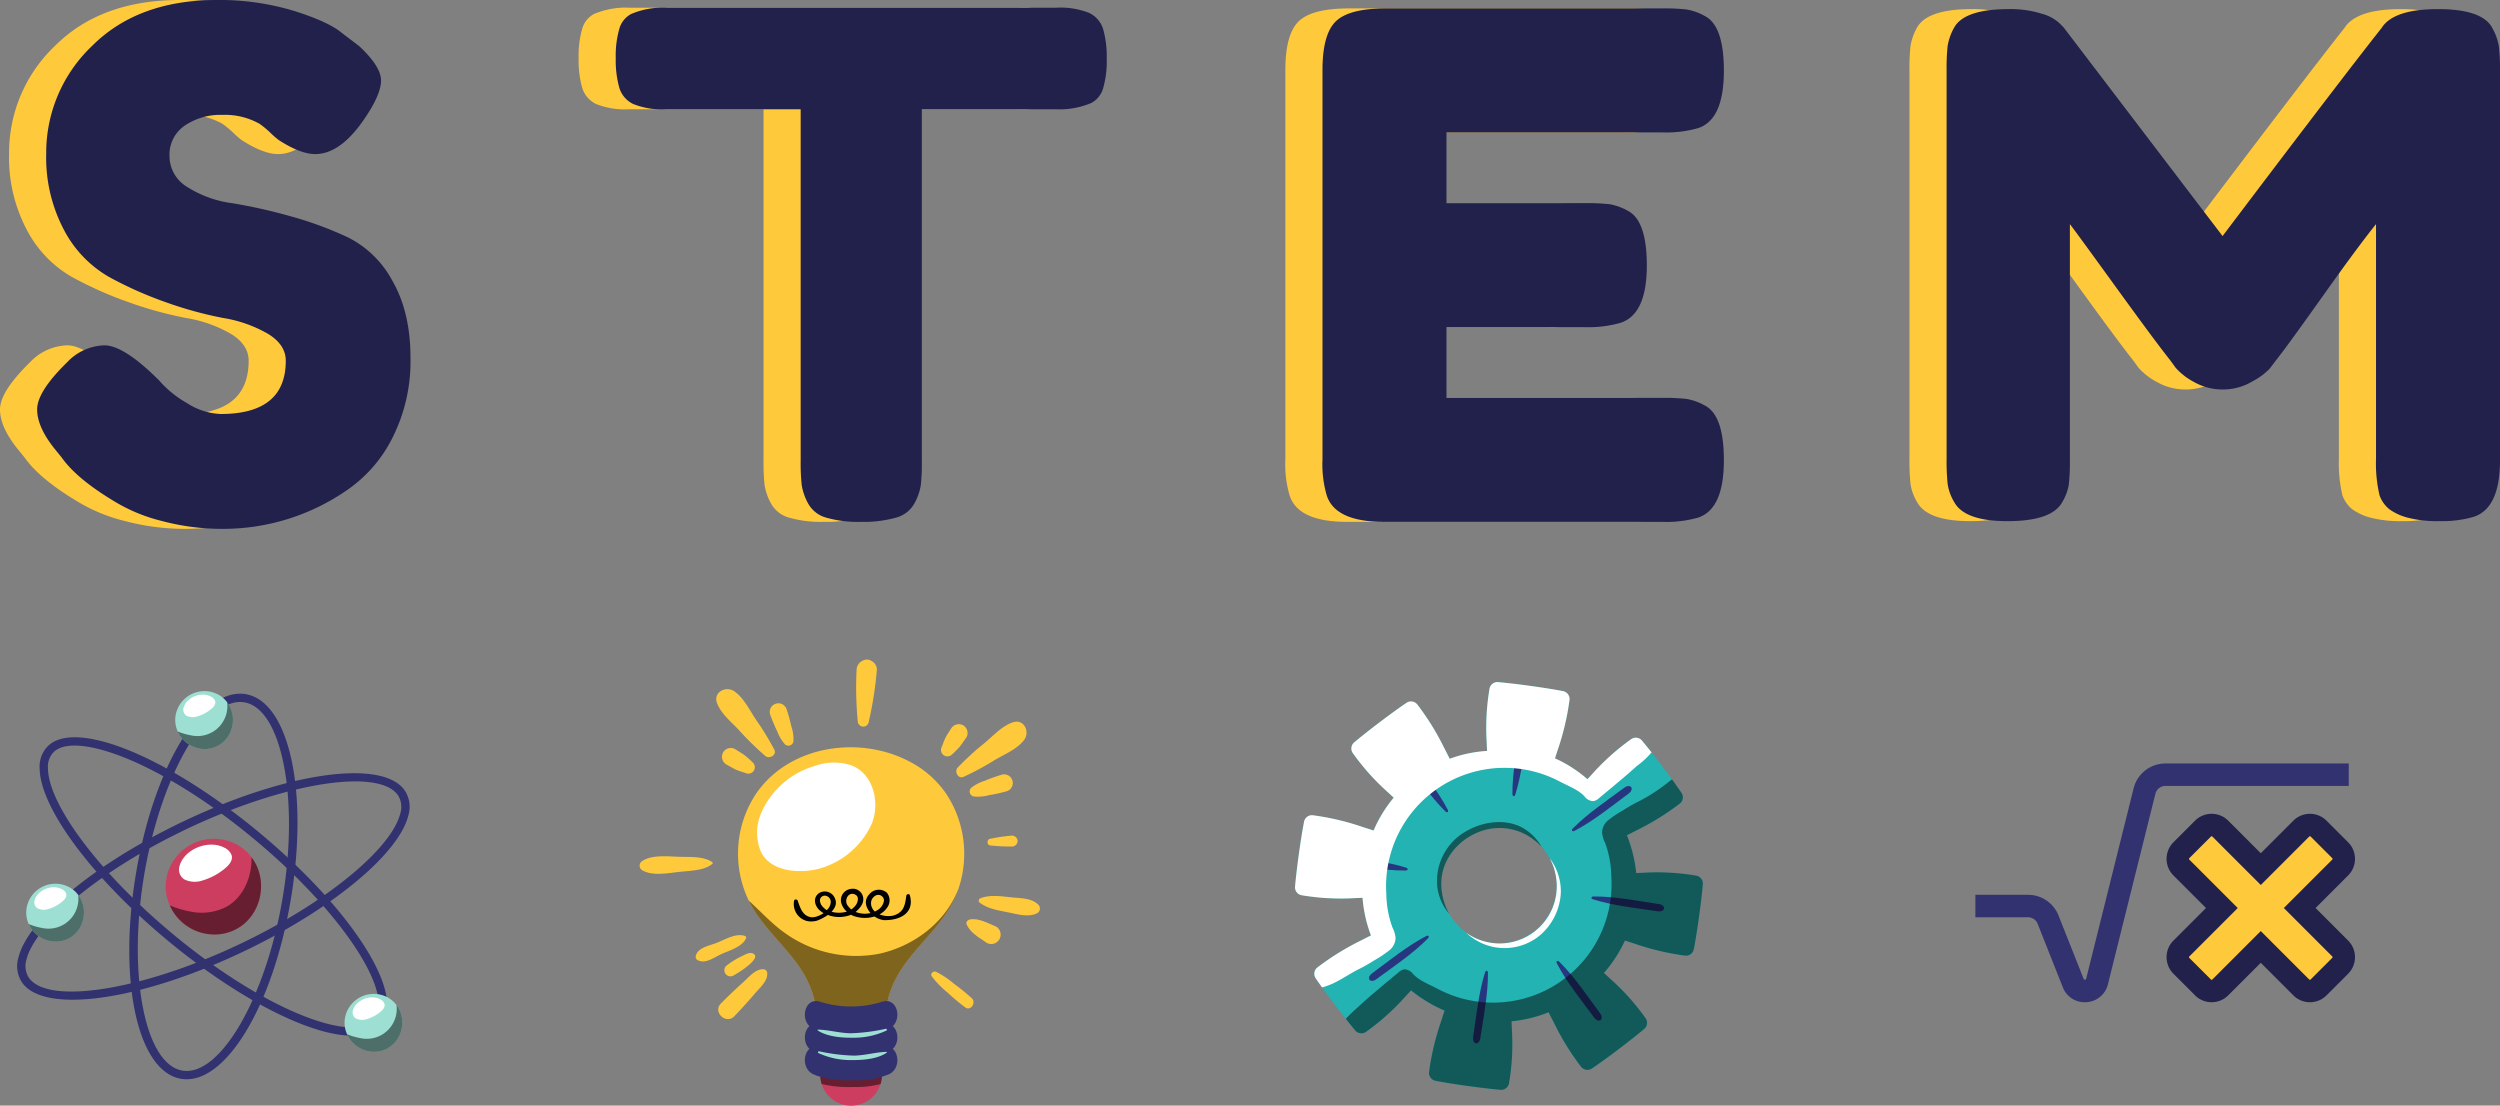 <svg xmlns="http://www.w3.org/2000/svg" width="500" height="221.126" viewBox="0 0 500 221.126">
  <rect x="0" y="0" width="500" height="221.126" fill="#808080" stroke="none"/>
  <g id="Grupo_55496" data-name="Grupo 55496" transform="translate(-215 -1149.092)">
    <path id="Trazado_100162" data-name="Trazado 100162" d="M8.642-59.059Q5-63.542,5-67.114t6.024-9.456a10.633,10.633,0,0,1,7.425-3.362q3.923,0,10.927,7a21.325,21.325,0,0,0,5.6,4.553A13.326,13.326,0,0,0,41.7-66.2q13.029,0,13.029-10.647,0-3.222-3.572-5.394a26.187,26.187,0,0,0-8.9-3.152,76.574,76.574,0,0,1-11.488-3.152A75.706,75.706,0,0,1,19.29-93.662a23.214,23.214,0,0,1-8.9-9.316,30.92,30.92,0,0,1-3.572-15.34A29.448,29.448,0,0,1,16-139.824Q25.174-149,41-149a51.163,51.163,0,0,1,15.34,2.171q6.935,2.171,9.6,4.413l3.5,2.662q4.343,4.063,4.343,6.865t-3.362,7.705q-4.763,7-9.807,7-2.942,0-7.285-2.8a16.482,16.482,0,0,1-1.611-1.4A21.377,21.377,0,0,0,49.55-124.2a14.031,14.031,0,0,0-7.5-1.821,12.606,12.606,0,0,0-7.565,2.171,7.012,7.012,0,0,0-3.012,6.024,7.21,7.21,0,0,0,3.572,6.234,22.065,22.065,0,0,0,8.9,3.222,104.9,104.9,0,0,1,11.628,2.592A72.37,72.37,0,0,1,67.2-101.508a20.535,20.535,0,0,1,8.9,8.756q3.572,6.234,3.572,15.34a34,34,0,0,1-3.642,16.041A27.721,27.721,0,0,1,66.5-50.653a43.484,43.484,0,0,1-24.236,7.425A47.023,47.023,0,0,1,29.8-44.839a33.779,33.779,0,0,1-9.526-3.993Q12.845-53.315,9.9-57.518Zm122.3-88.4h77.893a15.5,15.5,0,0,1,6.584,1.051,5.312,5.312,0,0,1,2.8,3.292,20.248,20.248,0,0,1,.7,5.884,19.517,19.517,0,0,1-.7,5.814,4.809,4.809,0,0,1-2.382,3.012,16.32,16.32,0,0,1-7.145,1.261H181.94v70.468a38.825,38.825,0,0,1-.21,4.763,11.371,11.371,0,0,1-1.261,3.572,5.938,5.938,0,0,1-3.713,2.872,23.883,23.883,0,0,1-7,.841,23.157,23.157,0,0,1-6.935-.841,5.917,5.917,0,0,1-3.642-2.872,11.307,11.307,0,0,1-1.261-3.642,40.7,40.7,0,0,1-.21-4.833v-70.328h-26.9a15.5,15.5,0,0,1-6.584-1.051,5.312,5.312,0,0,1-2.8-3.292,20.248,20.248,0,0,1-.7-5.884,19.517,19.517,0,0,1,.7-5.814A4.809,4.809,0,0,1,123.8-146.2,16.32,16.32,0,0,1,130.946-147.459ZM286.871-69.426h43.149a40.7,40.7,0,0,1,4.833.21,11.224,11.224,0,0,1,3.713,1.331q3.783,1.961,3.783,10.927,0,9.807-5.184,11.488a23.424,23.424,0,0,1-7.285.841H274.4q-9.807,0-11.488-5.324a22.029,22.029,0,0,1-.841-7.145V-134.99q0-7.145,2.662-9.737t10.087-2.592h55.2a40.7,40.7,0,0,1,4.833.21,11.224,11.224,0,0,1,3.713,1.331q3.783,1.961,3.783,10.927,0,9.807-5.184,11.488a23.424,23.424,0,0,1-7.285.841H286.871v14.15H314.61a40.7,40.7,0,0,1,4.833.21,11.224,11.224,0,0,1,3.713,1.331q3.783,1.961,3.783,10.927,0,9.807-5.324,11.488a23.424,23.424,0,0,1-7.285.841H286.871ZM496.034-143.4a11.18,11.18,0,0,1,1.331,3.783,42.618,42.618,0,0,1,.21,4.9v77.753q0,9.667-5.324,11.348a22.707,22.707,0,0,1-6.725.841,23.679,23.679,0,0,1-6.444-.7,11.067,11.067,0,0,1-3.643-1.681,6.315,6.315,0,0,1-1.961-2.8,27.861,27.861,0,0,1-.7-7.285V-104.17q-3.5,4.343-10.227,13.8T454-78.532q-1.821,2.382-2.522,3.292a13.475,13.475,0,0,1-3.432,2.522,11.385,11.385,0,0,1-5.884,1.611,11.432,11.432,0,0,1-5.744-1.471,12.935,12.935,0,0,1-3.713-2.872l-1.121-1.541q-2.8-3.5-11.068-14.92t-8.966-12.258v47.212a40.7,40.7,0,0,1-.21,4.833,9.962,9.962,0,0,1-1.331,3.572q-2.1,3.783-10.927,3.783-8.546,0-10.647-3.783a9.946,9.946,0,0,1-1.331-3.642,44.3,44.3,0,0,1-.21-5.043V-134.99a40.7,40.7,0,0,1,.21-4.833,11.224,11.224,0,0,1,1.331-3.713q2.1-3.642,10.927-3.642a20.689,20.689,0,0,1,6.514.911,8.4,8.4,0,0,1,3.572,1.891l.841.841,31.8,41.748q23.816-31.521,31.8-41.608,2.382-3.783,11.278-3.783T496.034-143.4Z" transform="translate(210 1298.092)" fill="#ffc93c"/>
    <path id="Trazado_100161" data-name="Trazado 100161" d="M8.642-59.059Q5-63.542,5-67.114t6.024-9.456a10.633,10.633,0,0,1,7.425-3.362q3.923,0,10.927,7a21.325,21.325,0,0,0,5.6,4.553A13.326,13.326,0,0,0,41.7-66.2q13.029,0,13.029-10.647,0-3.222-3.572-5.394a26.187,26.187,0,0,0-8.9-3.152,76.574,76.574,0,0,1-11.488-3.152A75.706,75.706,0,0,1,19.29-93.662a23.214,23.214,0,0,1-8.9-9.316,30.92,30.92,0,0,1-3.572-15.34A29.448,29.448,0,0,1,16-139.824Q25.174-149,41-149a51.163,51.163,0,0,1,15.34,2.171q6.935,2.171,9.6,4.413l3.5,2.662q4.343,4.063,4.343,6.865t-3.362,7.705q-4.763,7-9.807,7-2.942,0-7.285-2.8a16.482,16.482,0,0,1-1.611-1.4A21.377,21.377,0,0,0,49.55-124.2a14.031,14.031,0,0,0-7.5-1.821,12.606,12.606,0,0,0-7.565,2.171,7.012,7.012,0,0,0-3.012,6.024,7.21,7.21,0,0,0,3.572,6.234,22.065,22.065,0,0,0,8.9,3.222,104.9,104.9,0,0,1,11.628,2.592A72.37,72.37,0,0,1,67.2-101.508a20.535,20.535,0,0,1,8.9,8.756q3.572,6.234,3.572,15.34a34,34,0,0,1-3.642,16.041A27.721,27.721,0,0,1,66.5-50.653a43.484,43.484,0,0,1-24.236,7.425A47.023,47.023,0,0,1,29.8-44.839a33.779,33.779,0,0,1-9.526-3.993Q12.845-53.315,9.9-57.518Zm122.3-88.4h77.893a15.5,15.5,0,0,1,6.584,1.051,5.312,5.312,0,0,1,2.8,3.292,20.248,20.248,0,0,1,.7,5.884,19.517,19.517,0,0,1-.7,5.814,4.809,4.809,0,0,1-2.382,3.012,16.32,16.32,0,0,1-7.145,1.261H181.94v70.468a38.825,38.825,0,0,1-.21,4.763,11.371,11.371,0,0,1-1.261,3.572,5.938,5.938,0,0,1-3.713,2.872,23.883,23.883,0,0,1-7,.841,23.157,23.157,0,0,1-6.935-.841,5.917,5.917,0,0,1-3.642-2.872,11.307,11.307,0,0,1-1.261-3.642,40.7,40.7,0,0,1-.21-4.833v-70.328h-26.9a15.5,15.5,0,0,1-6.584-1.051,5.312,5.312,0,0,1-2.8-3.292,20.248,20.248,0,0,1-.7-5.884,19.517,19.517,0,0,1,.7-5.814A4.809,4.809,0,0,1,123.8-146.2,16.32,16.32,0,0,1,130.946-147.459ZM286.871-69.426h43.149a40.7,40.7,0,0,1,4.833.21,11.224,11.224,0,0,1,3.713,1.331q3.783,1.961,3.783,10.927,0,9.807-5.184,11.488a23.424,23.424,0,0,1-7.285.841H274.4q-9.807,0-11.488-5.324a22.029,22.029,0,0,1-.841-7.145V-134.99q0-7.145,2.662-9.737t10.087-2.592h55.2a40.7,40.7,0,0,1,4.833.21,11.224,11.224,0,0,1,3.713,1.331q3.783,1.961,3.783,10.927,0,9.807-5.184,11.488a23.424,23.424,0,0,1-7.285.841H286.871v14.15H314.61a40.7,40.7,0,0,1,4.833.21,11.224,11.224,0,0,1,3.713,1.331q3.783,1.961,3.783,10.927,0,9.807-5.324,11.488a23.424,23.424,0,0,1-7.285.841H286.871ZM496.034-143.4a11.18,11.18,0,0,1,1.331,3.783,42.618,42.618,0,0,1,.21,4.9v77.753q0,9.667-5.324,11.348a22.707,22.707,0,0,1-6.725.841,23.679,23.679,0,0,1-6.444-.7,11.067,11.067,0,0,1-3.643-1.681,6.315,6.315,0,0,1-1.961-2.8,27.861,27.861,0,0,1-.7-7.285V-104.17q-3.5,4.343-10.227,13.8T454-78.532q-1.821,2.382-2.522,3.292a13.475,13.475,0,0,1-3.432,2.522,11.385,11.385,0,0,1-5.884,1.611,11.432,11.432,0,0,1-5.744-1.471,12.935,12.935,0,0,1-3.713-2.872l-1.121-1.541q-2.8-3.5-11.068-14.92t-8.966-12.258v47.212a40.7,40.7,0,0,1-.21,4.833,9.962,9.962,0,0,1-1.331,3.572q-2.1,3.783-10.927,3.783-8.546,0-10.647-3.783a9.946,9.946,0,0,1-1.331-3.642,44.3,44.3,0,0,1-.21-5.043V-134.99a40.7,40.7,0,0,1,.21-4.833,11.224,11.224,0,0,1,1.331-3.713q2.1-3.642,10.927-3.642a20.689,20.689,0,0,1,6.514.911,8.4,8.4,0,0,1,3.572,1.891l.841.841,31.8,41.748q23.816-31.521,31.8-41.608,2.382-3.783,11.278-3.783T496.034-143.4Z" transform="translate(217.426 1298.092)" fill="#21214b"/>
    <g id="Grupo_55360" data-name="Grupo 55360" transform="translate(218.448 1287.299)">
      <path id="Trazado_99202" data-name="Trazado 99202" d="M506.547,163.879c-8.682-1.459-12.642-19.5-9.015-41.074S510.8,85.477,519.481,86.937s12.642,19.5,9.016,41.074S515.228,165.339,506.547,163.879Zm12.659-75.305c-7.5-1.261-16.68,14.541-20.036,34.506s.148,37.9,7.653,39.161S523.5,147.7,526.858,127.735,526.71,89.836,519.206,88.574Z" transform="translate(-473.784 -86.32)" fill="#31326f"/>
      <path id="Trazado_99203" data-name="Trazado 99203" d="M466.841,157.667c-2.813-.473-4.9-1.5-6.036-3.113a5.923,5.923,0,0,1-.731-5.063c1.852-7.354,14.2-17.838,30.726-26.086,21.427-10.695,41.855-13.907,46.505-7.314a5.925,5.925,0,0,1,.731,5.064c-1.852,7.354-14.2,17.837-30.726,26.085C491.129,155.316,475.518,159.126,466.841,157.667Zm64.209-43.091c-8.133-1.367-23.915,2.532-39.507,10.314-15.867,7.919-28.144,18.2-29.857,25.006a4.344,4.344,0,0,0,.477,3.7c4.051,5.742,24.386,2.15,44.407-7.842h0c15.866-7.919,28.143-18.2,29.857-25.005a4.346,4.346,0,0,0-.478-3.7C535.052,115.778,533.359,114.964,531.049,114.576Z" transform="translate(-459.825 -96.234)" fill="#31326f"/>
      <path id="Trazado_99204" data-name="Trazado 99204" d="M526.521,160.406c-8.843-1.486-22.27-8.874-35.352-20.047h0c-14.35-12.256-24.024-25.588-24.073-33.176a5.765,5.765,0,0,1,1.842-4.6c5.988-5.248,25.132,2.985,43.585,18.744,14.351,12.256,24.025,25.589,24.074,33.177a5.763,5.763,0,0,1-1.843,4.6C533.011,160.632,530.151,161.017,526.521,160.406ZM492.248,139.1c19.03,16.252,36.777,22.82,41.412,18.758a4.184,4.184,0,0,0,1.276-3.341c-.045-7.022-9.7-20.151-23.491-31.924-19.03-16.252-36.776-22.82-41.412-18.758a4.187,4.187,0,0,0-1.277,3.341C468.8,114.2,478.462,127.323,492.248,139.1Z" transform="translate(-462.616 -91.755)" fill="#31326f"/>
      <g id="Grupo_53367" data-name="Grupo 53367" transform="translate(65.467 60.55)">
        <path id="Trazado_99205" data-name="Trazado 99205" d="M572.755,195.82a5.916,5.916,0,0,1-6.185-3.478,5.579,5.579,0,0,1-.376-3.427A5.853,5.853,0,0,1,574.717,185c.108.06.211.124.314.187a5.547,5.547,0,0,1,1.431,1.332C578.958,189.776,577.3,195.165,572.755,195.82Z" transform="translate(-566.077 -184.265)" fill="#9ddfd3"/>
        <path id="Trazado_99206" data-name="Trazado 99206" d="M573.062,197.222a5.916,5.916,0,0,1-6.186-3.478,12.235,12.235,0,0,0,2.622.778,5.985,5.985,0,0,0,7.274-6.55c0-.017,0-.038,0-.055C579.264,191.178,577.605,196.567,573.062,197.222Z" transform="translate(-566.383 -185.666)" opacity="0.5" style="mix-blend-mode: soft-light;isolation: isolate"/>
        <path id="Trazado_99207" data-name="Trazado 99207" d="M575.061,186.713a1.663,1.663,0,0,0-.828-.879c-1.959-1.068-4.957.159-5.486,2.242a1.421,1.421,0,0,0,.589,1.573,2.861,2.861,0,0,0,2.2.133,7.514,7.514,0,0,0,2.714-1.453C574.719,187.95,575.26,187.356,575.061,186.713Z" transform="translate(-567.083 -184.716)" fill="#fff" style="mix-blend-mode: soft-light;isolation: isolate"/>
      </g>
      <g id="Grupo_53368" data-name="Grupo 53368" transform="translate(1.802 38.521)">
        <path id="Trazado_99208" data-name="Trazado 99208" d="M469.428,160.068a5.916,5.916,0,0,1-6.186-3.478,5.582,5.582,0,0,1-.376-3.428,5.853,5.853,0,0,1,8.524-3.919c.108.06.211.124.314.188a5.539,5.539,0,0,1,1.431,1.331C475.631,154.024,473.971,159.413,469.428,160.068Z" transform="translate(-462.75 -148.513)" fill="#9ddfd3"/>
        <path id="Trazado_99209" data-name="Trazado 99209" d="M469.735,161.47a5.917,5.917,0,0,1-6.186-3.478,12.228,12.228,0,0,0,2.623.778,5.985,5.985,0,0,0,7.273-6.55c0-.017,0-.038,0-.055C475.938,155.426,474.278,160.815,469.735,161.47Z" transform="translate(-463.056 -149.915)" opacity="0.5" style="mix-blend-mode: soft-light;isolation: isolate"/>
        <path id="Trazado_99210" data-name="Trazado 99210" d="M471.734,150.961a1.662,1.662,0,0,0-.829-.879c-1.96-1.068-4.957.16-5.486,2.242a1.42,1.42,0,0,0,.59,1.572,2.859,2.859,0,0,0,2.2.134,7.523,7.523,0,0,0,2.714-1.453C471.392,152.2,471.933,151.6,471.734,150.961Z" transform="translate(-463.756 -148.964)" fill="#fff" style="mix-blend-mode: soft-light;isolation: isolate"/>
      </g>
      <g id="Grupo_53369" data-name="Grupo 53369" transform="translate(31.597 0)">
        <path id="Trazado_99211" data-name="Trazado 99211" d="M517.783,97.549a5.917,5.917,0,0,1-6.185-3.478,5.582,5.582,0,0,1-.375-3.428,5.852,5.852,0,0,1,8.524-3.918c.107.06.211.124.314.187a5.543,5.543,0,0,1,1.431,1.331C523.986,91.505,522.327,96.894,517.783,97.549Z" transform="translate(-511.105 -85.994)" fill="#9ddfd3"/>
        <path id="Trazado_99212" data-name="Trazado 99212" d="M518.09,98.951a5.917,5.917,0,0,1-6.186-3.478,12.243,12.243,0,0,0,2.623.778A5.985,5.985,0,0,0,521.8,89.7c0-.017,0-.038,0-.055C524.293,92.907,522.634,98.3,518.09,98.951Z" transform="translate(-511.412 -87.396)" opacity="0.5" style="mix-blend-mode: soft-light;isolation: isolate"/>
        <path id="Trazado_99213" data-name="Trazado 99213" d="M520.09,88.442a1.664,1.664,0,0,0-.829-.879c-1.959-1.068-4.957.159-5.486,2.242a1.42,1.42,0,0,0,.589,1.572,2.86,2.86,0,0,0,2.2.134,7.525,7.525,0,0,0,2.714-1.454C519.747,89.679,520.288,89.085,520.09,88.442Z" transform="translate(-512.112 -86.445)" fill="#fff" style="mix-blend-mode: soft-light;isolation: isolate"/>
      </g>
      <g id="Grupo_53370" data-name="Grupo 53370" transform="translate(29.694 29.523)">
        <path id="Trazado_99214" data-name="Trazado 99214" d="M519.046,152.992a9.771,9.771,0,0,1-10.216-5.743,9.219,9.219,0,0,1-.62-5.661,9.666,9.666,0,0,1,14.078-6.471c.178.1.348.2.518.309a9.158,9.158,0,0,1,2.363,2.2C529.291,143.011,526.55,151.91,519.046,152.992Z" transform="translate(-508.017 -133.908)" fill="#cc3d60"/>
        <path id="Trazado_99215" data-name="Trazado 99215" d="M519.553,155.308a9.771,9.771,0,0,1-10.216-5.743,20.234,20.234,0,0,0,4.332,1.284,10.934,10.934,0,0,0,6.927-.956c3.419-1.852,5.19-5.97,5.086-9.861,0-.028,0-.063-.005-.091C529.8,145.326,527.057,154.226,519.553,155.308Z" transform="translate(-508.524 -136.224)" opacity="0.5" style="mix-blend-mode: soft-light;isolation: isolate"/>
        <path id="Trazado_99216" data-name="Trazado 99216" d="M522.855,137.952a2.745,2.745,0,0,0-1.368-1.452c-3.236-1.764-8.187.263-9.06,3.7a2.347,2.347,0,0,0,.973,2.6,4.726,4.726,0,0,0,3.635.22,12.414,12.414,0,0,0,4.482-2.4C522.29,139.995,523.184,139.013,522.855,137.952Z" transform="translate(-509.68 -134.654)" fill="#fff" style="mix-blend-mode: soft-light;isolation: isolate"/>
      </g>
    </g>
    <g id="Grupo_55361" data-name="Grupo 55361" transform="translate(342.93 1281.005)">
      <path id="Trazado_99231" data-name="Trazado 99231" d="M380.194,172.077a6.174,6.174,0,1,1-12.348,0,6.174,6.174,0,0,1,12.348,0Z" transform="translate(-331.729 -89.041)" fill="#cc3d60"/>
      <path id="Trazado_99232" data-name="Trazado 99232" d="M380.194,174.056a6.194,6.194,0,0,1-.286,1.859,19.212,19.212,0,0,1-5.508.586,23.5,23.5,0,0,1-6.268-.586,6.192,6.192,0,0,1-.286-1.859,6.112,6.112,0,0,1,1.312-3.8,20.592,20.592,0,0,0,9.729,0A6.137,6.137,0,0,1,380.194,174.056Z" transform="translate(-331.729 -91.02)" opacity="0.5" style="mix-blend-mode: soft-light;isolation: isolate"/>
      <path id="Trazado_99233" data-name="Trazado 99233" d="M381.782,85.714a.046.046,0,0,0-.007.021,20.125,20.125,0,0,1-1.346,3.02c-2.379,4.308-6.162,7.645-9.1,11.593-2.761,3.722-4.779,8.521-3.606,12.918a28.286,28.286,0,0,1-6.967,1.442,16.248,16.248,0,0,1-7.809-1.3c1.261-4.438-.777-9.305-3.559-13.065-2.931-3.947-6.718-7.284-9.094-11.593-.144-.259-.28-.522-.406-.787a21.665,21.665,0,0,1,1.52-21.467c6.685-9.687,20.83-11.647,30.813-6.251a20.045,20.045,0,0,1,7.09,6.251A21.756,21.756,0,0,1,381.782,85.714Z" transform="translate(-318.066 -39.75)" fill="#ffc93c"/>
      <path id="Trazado_99234" data-name="Trazado 99234" d="M383.56,109.367a20.128,20.128,0,0,1-1.346,3.02c-2.379,4.308-6.163,7.645-9.1,11.593-2.761,3.722-4.779,8.521-3.606,12.918a28.284,28.284,0,0,1-6.967,1.442,16.248,16.248,0,0,1-7.809-1.3c1.261-4.438-.777-9.305-3.559-13.065-2.931-3.947-6.718-7.284-9.094-11.593-.144-.259-.28-.522-.406-.787,2.093,1.878,4,3.974,6.21,5.713.3.239.611.467.924.692a24.437,24.437,0,0,0,19.05,4.2c6.7-1.5,12.847-6.04,15.505-12.373C383.431,109.68,383.492,109.524,383.56,109.367Z" transform="translate(-319.851 -63.382)" opacity="0.5" style="mix-blend-mode: soft-light;isolation: isolate"/>
      <path id="Trazado_99235" data-name="Trazado 99235" d="M379.054,172.407a16.369,16.369,0,0,1-7.208,1.218,20.276,20.276,0,0,1-7.2-.9c-.258-.1-.514-.2-.766-.323-2.821-1.325-1.825-6.357,1.295-5.415.166.046.325.1.491.146a20.735,20.735,0,0,0,11.6,0c.166-.046.325-.1.491-.146C380.88,166.05,381.876,171.082,379.054,172.407Z" transform="translate(-329.174 -89.483)" fill="#31326f"/>
      <path id="Trazado_99236" data-name="Trazado 99236" d="M379.054,164.085a16.369,16.369,0,0,1-7.208,1.218,20.275,20.275,0,0,1-7.2-.9c-.258-.1-.514-.2-.766-.323-2.821-1.325-1.825-6.356,1.295-5.415.166.046.325.1.491.146a20.731,20.731,0,0,0,11.6,0c.166-.046.325-.1.491-.146C380.88,157.729,381.876,162.76,379.054,164.085Z" transform="translate(-329.174 -85.706)" fill="#31326f"/>
      <path id="Trazado_99237" data-name="Trazado 99237" d="M379.054,155.764a16.376,16.376,0,0,1-7.208,1.218,20.276,20.276,0,0,1-7.2-.9q-.387-.147-.766-.323c-2.821-1.325-1.825-6.357,1.295-5.415.166.046.325.1.491.145a20.729,20.729,0,0,0,11.6,0c.166-.046.325-.1.491-.145C380.88,149.407,381.876,154.438,379.054,155.764Z" transform="translate(-329.174 -81.93)" fill="#31326f"/>
      <path id="Trazado_99238" data-name="Trazado 99238" d="M381.369,110.372c-.094-.33-.65-.236-.7.129-.263,2-.543,3.382-2.675,3.973a4.634,4.634,0,0,1-2.678-.257,4.221,4.221,0,0,0,1.542-1.381,2.4,2.4,0,0,0-.084-2.957,2.444,2.444,0,0,0-3.3.1c-1.359,1.294-1.016,2.667.033,3.98a4.963,4.963,0,0,1-2.965-.227c.867-.805,1.738-1.7,1.48-3a2.1,2.1,0,0,0-2.486-1.6,2.264,2.264,0,0,0-1.907,2.657,3.515,3.515,0,0,0,1.152,1.882,5.826,5.826,0,0,1-3.045.035c.761-.918,1.172-1.725.543-2.933a2.176,2.176,0,0,0-3.052-.808c-1.2.83-.963,2.3-.078,3.257a5.181,5.181,0,0,0,.978.752,5.34,5.34,0,0,1-1.073.558,3.418,3.418,0,0,1-1.178.274c-1.878-.106-2.383-1.773-2.937-3.347-.109-.311-.662-.279-.711.026a3.5,3.5,0,0,0,2.595,4.065,4.1,4.1,0,0,0,1.833-.037.692.692,0,0,0,.186-.051,9.465,9.465,0,0,0,2.133-1.128,6.465,6.465,0,0,0,4.65-.04c.11.057.206.127.323.175a6.7,6.7,0,0,0,4.359.176,4.406,4.406,0,0,0,1.8.719C379.3,115.48,382.408,114.008,381.369,110.372Zm-16.57,2.964c-.1.094-.739-.517-.8-.6a1.987,1.987,0,0,1-.607-1.376.97.97,0,0,1,1.306-.822,1.236,1.236,0,0,1,.828,1.475A2.255,2.255,0,0,1,364.8,113.336Zm4.871-.107c-.042-.047-.1-.06-.146-.107-.418-.476-.85-.788-.868-1.526-.026-1.047.923-1.962,1.973-1.223.607.427.342,1.424-.039,1.971A3.992,3.992,0,0,1,369.67,113.229Zm4.706.425a2.252,2.252,0,0,1-.757-1.809,1.69,1.69,0,0,1,.8-1.319,1.138,1.138,0,0,1,1.788.96,2.724,2.724,0,0,1-1.5,1.992C374.6,113.555,374.491,113.589,374.377,113.654Z" transform="translate(-327.339 -63.257)" style="mix-blend-mode: soft-light;isolation: isolate"/>
      <path id="Trazado_99239" data-name="Trazado 99239" d="M380.5,160.381a37.209,37.209,0,0,1-7,.893c-2.216-.031-4.361-.669-6.542-.735a.1.1,0,0,0-.049.177c1.84,1.224,4.723,1.472,6.868,1.447a15.429,15.429,0,0,0,6.87-1.43C380.855,160.63,380.708,160.345,380.5,160.381Z" transform="translate(-331.285 -86.534)" fill="#9ddfd3"/>
      <path id="Trazado_99240" data-name="Trazado 99240" d="M367.251,168.617a36.98,36.98,0,0,0,6.971.867c2.2-.039,4.321-.685,6.486-.76a.1.1,0,0,1,.052.177c-1.8,1.232-4.665,1.49-6.8,1.472a15.382,15.382,0,0,1-6.854-1.4C366.907,168.867,367.047,168.582,367.251,168.617Z" transform="translate(-331.35 -90.272)" fill="#9ddfd3"/>
      <path id="Trazado_99241" data-name="Trazado 99241" d="M363.608,63.453a11.076,11.076,0,0,0-7.213.06,16.821,16.821,0,0,0-10.79,9.295,9.86,9.86,0,0,0-.125,7.908c1.927,3.985,7.547,4.367,11.37,3.461a16.42,16.42,0,0,0,10.591-8.6c1.886-3.887.9-9.886-3.349-11.915Q363.853,63.548,363.608,63.453Z" transform="translate(-321.227 -42.28)" fill="#fff" style="mix-blend-mode: soft-light;isolation: isolate"/>
      <g id="Grupo_53374" data-name="Grupo 53374" transform="translate(0 0)">
        <path id="Trazado_99242" data-name="Trazado 99242" d="M429.027,48.034c-2.149.686-3.9,2.633-5.609,4.071a57.85,57.85,0,0,0-5.472,4.988c-.713.771.077,2.339,1.165,1.859a55.37,55.37,0,0,0,6.156-3.306c1.967-1.18,4.587-2.226,5.973-4.079C432.447,49.953,431.252,47.324,429.027,48.034Z" transform="translate(-354.344 -35.491)" fill="#ffc93c"/>
        <path id="Trazado_99243" data-name="Trazado 99243" d="M428.939,67.3a32.8,32.8,0,0,0-3.361,1.206,8.238,8.238,0,0,0-2.748,1.442,1.027,1.027,0,0,0,.506,1.691,8.279,8.279,0,0,0,3.134-.265,32.764,32.764,0,0,0,3.5-.772A1.729,1.729,0,0,0,428.939,67.3Z" transform="translate(-356.557 -44.262)" fill="#ffc93c"/>
        <path id="Trazado_99244" data-name="Trazado 99244" d="M416.484,49.031a1.8,1.8,0,0,0-2.4.713c-.358.577-.766,1.146-1.073,1.75s-.531,1.274-.789,1.9a1.292,1.292,0,0,0,2.069,1.491,19.887,19.887,0,0,0,1.527-1.539c.493-.609.922-1.285,1.379-1.921A1.78,1.78,0,0,0,416.484,49.031Z" transform="translate(-351.82 -35.902)" fill="#ffc93c"/>
        <path id="Trazado_99245" data-name="Trazado 99245" d="M329.93,38.815c.8,2.108,2.846,3.746,4.376,5.374a58.105,58.105,0,0,0,5.284,5.186c.81.668,2.331-.208,1.791-1.266a55.221,55.221,0,0,0-3.643-5.964c-1.288-1.9-2.477-4.456-4.4-5.737C331.655,35.293,329.1,36.633,329.93,38.815Z" transform="translate(-314.446 -30.086)" fill="#ffc93c"/>
        <path id="Trazado_99246" data-name="Trazado 99246" d="M349.45,43.458a32.553,32.553,0,0,0,1.391,3.289,8.225,8.225,0,0,0,1.592,2.664,1.027,1.027,0,0,0,1.66-.6,8.27,8.27,0,0,0-.44-3.115,32.535,32.535,0,0,0-.965-3.447A1.729,1.729,0,0,0,349.45,43.458Z" transform="translate(-323.337 -32.425)" fill="#ffc93c"/>
        <path id="Trazado_99247" data-name="Trazado 99247" d="M332.017,58.538a1.8,1.8,0,0,0,.846,2.356c.6.326,1.186.7,1.807.975s1.3.459,1.945.682A1.292,1.292,0,0,0,337.99,60.4a19.8,19.8,0,0,0-1.621-1.439c-.636-.459-1.334-.85-2-1.27A1.781,1.781,0,0,0,332.017,58.538Z" transform="translate(-315.391 -39.84)" fill="#ffc93c"/>
        <path id="Trazado_99248" data-name="Trazado 99248" d="M384.078,25.448a1.691,1.691,0,0,0-1.573-.153,2.118,2.118,0,0,0-1.429,2.009,71.3,71.3,0,0,0,.245,10.265,1.1,1.1,0,0,0,2.151.22,74.238,74.238,0,0,0,1.669-10.617A1.986,1.986,0,0,0,384.078,25.448Z" transform="translate(-337.693 -25.166)" fill="#ffc93c"/>
        <path id="Trazado_99249" data-name="Trazado 99249" d="M427.253,121.688c-1.576-.627-3.4-1.688-5.139-1.4-.429.072-.915.475-.7.98.738,1.72,2.572,2.678,4.045,3.725a1.881,1.881,0,0,0,1.791-3.308Z" transform="translate(-356.018 -68.317)" fill="#ffc93c"/>
        <path id="Trazado_99250" data-name="Trazado 99250" d="M340.284,139.3a.745.745,0,0,0-.741-.695c-1.617-.133-3.021,1.667-4.127,2.651-1.52,1.352-2.965,2.752-4.4,4.2-1.68,1.69,1.052,4.257,2.7,2.53,1.4-1.469,2.762-2.949,4.07-4.5C338.74,142.354,340.467,140.916,340.284,139.3Z" transform="translate(-314.775 -76.652)" fill="#ffc93c"/>
        <path id="Trazado_99251" data-name="Trazado 99251" d="M338.715,132.871c-.686-.566-1.594-.045-2.271.288a15.714,15.714,0,0,0-3.155,1.908,1.215,1.215,0,0,0,1.293,2.056C335.245,136.782,339.974,133.91,338.715,132.871Z" transform="translate(-315.81 -73.936)" fill="#ffc93c"/>
        <path id="Trazado_99252" data-name="Trazado 99252" d="M437.792,113.478c-1.31-1.322-3.505-1.276-5.282-1.454-2.071-.208-4.255-.579-6.252.152-.336.123-.546.638-.2.892,1.681,1.253,3.721,1.556,5.737,1.956,1.883.372,4.091,1.072,5.841.123A1.07,1.07,0,0,0,437.792,113.478Z" transform="translate(-358.068 -64.461)" fill="#ffc93c"/>
        <path id="Trazado_99253" data-name="Trazado 99253" d="M316.283,98.423c-1.62-1.217-4.411-1.069-6.4-1.11-2.368-.049-5.666-.512-7.691.869a1.071,1.071,0,0,0,.059,1.827c2.142,1.232,5.355.513,7.728.28,1.961-.192,4.794-.264,6.308-1.6A.19.19,0,0,0,316.283,98.423Z" transform="translate(-301.713 -57.86)" fill="#ffc93c"/>
        <path id="Trazado_99254" data-name="Trazado 99254" d="M416.637,144.775a39.744,39.744,0,0,0-3.587-2.913,17.456,17.456,0,0,0-3.563-2.387c-.556-.247-1.26.343-.863.921a18.276,18.276,0,0,0,3.148,3.226,39.9,39.9,0,0,0,3.548,2.978C416.4,147.361,417.525,145.645,416.637,144.775Z" transform="translate(-350.184 -77.021)" fill="#ffc93c"/>
        <path id="Trazado_99255" data-name="Trazado 99255" d="M435.072,90.4a1.122,1.122,0,0,0-1.078-.766,35.238,35.238,0,0,0-4.405.649c-.636.133-.62,1.24.043,1.312a35.46,35.46,0,0,0,4.433.22,1.115,1.115,0,0,0,1.025-.835A.833.833,0,0,0,435.072,90.4Z" transform="translate(-359.541 -54.425)" fill="#ffc93c"/>
        <path id="Trazado_99256" data-name="Trazado 99256" d="M332.083,126.247c-1.772-.618-3.963.7-5.587,1.357-1.454.592-3.836.921-4.246,2.645a.738.738,0,0,0,.33.812c1.549.91,3.4-.567,4.858-1.221,1.6-.714,4.066-1.393,4.847-3.093A.347.347,0,0,0,332.083,126.247Z" transform="translate(-311.025 -70.971)" fill="#ffc93c"/>
      </g>
    </g>
    <g id="Grupo_55362" data-name="Grupo 55362" transform="translate(474 1285.501)">
      <path id="Trazado_99217" data-name="Trazado 99217" d="M429.35,371.634c-.707-.89-1.367-1.708-1.931-2.383a1.611,1.611,0,0,0-2.151-.27,47.051,47.051,0,0,0-7.889,7.081c-.277.3-.564.609-.856.926a26.218,26.218,0,0,0-6.488-4.168c.177-.54.346-1.073.514-1.6a51.782,51.782,0,0,0,2.388-10.073,1.613,1.613,0,0,0-1.273-1.769c-3.51-.685-9.576-1.505-13.013-1.807a1.611,1.611,0,0,0-1.716,1.327,46.986,46.986,0,0,0-.568,10.584c.022.593.046,1.219.08,1.849a26.351,26.351,0,0,0-7.263,1.494c-.069.024-.139.055-.208.078-.343-.69-.7-1.375-1.042-2.043a51.843,51.843,0,0,0-5.432-8.809,1.609,1.609,0,0,0-2.154-.348c-2.964,2-7.832,5.7-10.475,7.921a1.615,1.615,0,0,0-.275,2.154,47.033,47.033,0,0,0,7.08,7.889c.359.329.726.671,1.1,1.018-.014.017-.031.029-.046.046a26.6,26.6,0,0,0-3.982,6.525c-.692-.232-1.382-.452-2.061-.666a51.743,51.743,0,0,0-10.073-2.389,1.608,1.608,0,0,0-1.767,1.278c-.688,3.506-1.508,9.572-1.809,13.009a1.612,1.612,0,0,0,1.331,1.713,47.208,47.208,0,0,0,10.582.575l1.586-.068a27.107,27.107,0,0,0,1.686,7.528c-.644.316-1.279.645-1.905.968a51.9,51.9,0,0,0-8.806,5.436,1.6,1.6,0,0,0-.351,2.149c.372.557.807,1.182,1.278,1.839,1.422,1.992,3.195,4.339,4.754,6.31.69.876,1.338,1.676,1.889,2.334a1.61,1.61,0,0,0,2.15.271,46.667,46.667,0,0,0,7.889-7.081c.364-.39.739-.8,1.116-1.215a28.17,28.17,0,0,0,6.71,4.046c-.251.739-.486,1.472-.715,2.2a52.043,52.043,0,0,0-2.387,10.066,1.6,1.6,0,0,0,1.273,1.769c3.514.689,9.576,1.505,13.017,1.812a1.605,1.605,0,0,0,1.708-1.329,46.778,46.778,0,0,0,.573-10.586c-.02-.575-.045-1.173-.078-1.791a26.763,26.763,0,0,0,7.413-1.808q.528,1.067,1.068,2.1a51.833,51.833,0,0,0,5.432,8.809,1.609,1.609,0,0,0,2.153.348c2.968-1.992,7.832-5.7,10.475-7.921a1.6,1.6,0,0,0,.274-2.146,46.719,46.719,0,0,0-7.076-7.893c-.405-.374-.826-.762-1.263-1.153a27.572,27.572,0,0,0,4.214-6.488c.644.221,1.29.426,1.925.626a51.8,51.8,0,0,0,10.071,2.385,1.6,1.6,0,0,0,1.769-1.273c.688-3.507,1.509-9.572,1.81-13.01a1.612,1.612,0,0,0-1.332-1.713,46.687,46.687,0,0,0-10.582-.575l-1.408.057a28.478,28.478,0,0,0-1.866-7.556c.6-.3,1.188-.6,1.76-.895a52.322,52.322,0,0,0,8.809-5.432,1.614,1.614,0,0,0,.352-2.156c-.535-.79-1.189-1.718-1.907-2.705C432.154,375.262,430.672,373.315,429.35,371.634Zm-20.361,21.188a11,11,0,0,1,1.141,3.117,11.588,11.588,0,0,1-11.657,13.892,11.473,11.473,0,0,1-6.238-2.178,11.727,11.727,0,0,1-3.343-3.733l-.006-.009a12.185,12.185,0,0,1-1.59-6.074c.015-5.48,4.491-9.96,9.736-10.914a11.2,11.2,0,0,1,8.949,2.326,11.8,11.8,0,0,1,1.4,1.306A11.234,11.234,0,0,1,408.989,392.822Z" transform="translate(-358.039 -357.565)" fill="#24b3b3"/>
      <g id="Grupo_53372" data-name="Grupo 53372" transform="translate(8.014 8.304)">
        <path id="Trazado_99218" data-name="Trazado 99218" d="M423.051,370.684c.23-1.53-1.207-1.762-1.438-.227-.645,4.3-1.55,8.793-1.523,13.079,0,.472.428.556.574.09C421.951,379.523,422.406,374.981,423.051,370.684Z" transform="translate(-384.62 -369.415)" fill="#263780"/>
        <path id="Trazado_99219" data-name="Trazado 99219" d="M455.9,421.722c1.53.23,1.762-1.207.227-1.438-4.3-.645-8.793-1.55-13.079-1.522-.472,0-.556.427-.09.573C447.061,420.622,451.6,421.076,455.9,421.722Z" transform="translate(-391.37 -384.181)" fill="#263780"/>
        <path id="Trazado_99220" data-name="Trazado 99220" d="M408.872,453.205c-.229,1.53,1.207,1.762,1.438.228.646-4.3,1.55-8.794,1.523-13.079,0-.472-.428-.556-.574-.091C409.973,444.367,409.518,448.908,408.872,453.205Z" transform="translate(-381.256 -390.523)" fill="#263780"/>
        <path id="Trazado_99221" data-name="Trazado 99221" d="M370.744,407.127c-1.53-.23-1.762,1.207-.227,1.437,4.3.646,8.793,1.55,13.079,1.523.472,0,.556-.428.09-.574C379.583,408.227,375.041,407.772,370.744,407.127Z" transform="translate(-369.475 -380.692)" fill="#263780"/>
        <path id="Trazado_99222" data-name="Trazado 99222" d="M448.422,388.748c1.244-.919.392-2.1-.856-1.177-3.5,2.585-7.315,5.122-10.325,8.172-.332.336-.091.7.341.47C441.394,394.221,444.927,391.331,448.422,388.748Z" transform="translate(-389.706 -374.748)" fill="#263780"/>
        <path id="Trazado_99223" data-name="Trazado 99223" d="M440.208,448.482c.919,1.245,2.1.392,1.177-.856-2.585-3.5-5.121-7.314-8.172-10.325-.336-.332-.7-.091-.469.341C434.736,441.455,437.625,444.988,440.208,448.482Z" transform="translate(-388.386 -389.682)" fill="#263780"/>
        <path id="Trazado_99224" data-name="Trazado 99224" d="M379.775,437.485c-1.245.92-.392,2.1.856,1.177,3.5-2.584,7.314-5.121,10.324-8.172.332-.336.091-.7-.341-.47C386.8,432.013,383.27,434.9,379.775,437.485Z" transform="translate(-372.375 -387.529)" fill="#263780"/>
        <path id="Trazado_99225" data-name="Trazado 99225" d="M390.347,378.289c-.919-1.244-2.1-.392-1.177.856,2.584,3.5,5.121,7.314,8.172,10.325.336.331.7.09.469-.342C395.819,385.317,392.93,381.784,390.347,378.289Z" transform="translate(-375.268 -371.888)" fill="#263780"/>
      </g>
      <path id="Trazado_99226" data-name="Trazado 99226" d="M437.776,385.335c.718.987,1.372,1.915,1.907,2.7a1.614,1.614,0,0,1-.352,2.156,52.317,52.317,0,0,1-8.809,5.432c-.572.3-1.16.6-1.76.895a28.476,28.476,0,0,1,1.866,7.556l1.408-.057a46.687,46.687,0,0,1,10.582.575,1.612,1.612,0,0,1,1.332,1.713c-.3,3.437-1.122,9.5-1.81,13.01a1.6,1.6,0,0,1-1.769,1.273,51.791,51.791,0,0,1-10.071-2.385c-.635-.2-1.281-.406-1.925-.626a27.573,27.573,0,0,1-4.214,6.488c.437.391.858.779,1.263,1.153a46.729,46.729,0,0,1,7.076,7.893,1.6,1.6,0,0,1-.274,2.146c-2.643,2.219-7.507,5.929-10.475,7.921a1.61,1.61,0,0,1-2.154-.348,51.841,51.841,0,0,1-5.432-8.809q-.539-1.029-1.068-2.1a26.762,26.762,0,0,1-7.413,1.808c.033.618.057,1.217.078,1.791a46.778,46.778,0,0,1-.573,10.586,1.605,1.605,0,0,1-1.708,1.329c-3.441-.306-9.5-1.122-13.017-1.812a1.6,1.6,0,0,1-1.273-1.769,52.057,52.057,0,0,1,2.387-10.066c.229-.723.464-1.457.715-2.2a28.165,28.165,0,0,1-6.71-4.046c-.377.42-.751.825-1.116,1.215a46.666,46.666,0,0,1-7.889,7.081,1.61,1.61,0,0,1-2.15-.271c-.551-.658-1.2-1.458-1.889-2.334.948-1.027,2-1.961,2.994-2.866q1.4-1.279,2.852-2.5c1.542-1.312,3.105-2.6,4.659-3.891a2.411,2.411,0,0,1,1.152-.645,2.289,2.289,0,0,1,1.822.966c1.246,1.331,3.285,2.087,4.9,2.94a23.686,23.686,0,0,0,34.726-22.4,20.614,20.614,0,0,0-1.219-6.748,5.9,5.9,0,0,1-.637-2.133,3.32,3.32,0,0,1,1.07-2.308,21.636,21.636,0,0,1,3.121-2.117,34.926,34.926,0,0,1,3.535-1.987,35.814,35.814,0,0,0,5.941-3.976C437.509,385.542,437.623,385.453,437.776,385.335Z" transform="translate(-362.378 -365.875)" opacity="0.5" style="mix-blend-mode: soft-light;isolation: isolate"/>
      <path id="Trazado_99227" data-name="Trazado 99227" d="M419.509,402.514a11.794,11.794,0,0,0-1.4-1.306,11.2,11.2,0,0,0-8.949-2.326c-5.245.954-9.722,5.434-9.736,10.914a12.184,12.184,0,0,0,1.59,6.074,9.927,9.927,0,0,1-2.444-6.857,11.408,11.408,0,0,1,5.994-9.741c3.521-2,8.2-2.5,11.592-.312A10.212,10.212,0,0,1,419.509,402.514Z" transform="translate(-370.167 -369.524)" opacity="0.5" style="mix-blend-mode: soft-light;isolation: isolate"/>
      <path id="Trazado_99228" data-name="Trazado 99228" d="M429.35,371.634a16.365,16.365,0,0,1-2.94,2.713q-1.4,1.279-2.852,2.5c-1.542,1.313-3.105,2.6-4.659,3.891a2.4,2.4,0,0,1-1.153.646,2.29,2.29,0,0,1-1.821-.966c-1.247-1.331-3.285-2.087-4.9-2.94a23.686,23.686,0,0,0-34.725,22.4,20.591,20.591,0,0,0,1.219,6.748,5.928,5.928,0,0,1,.637,2.133,3.32,3.32,0,0,1-1.07,2.308,21.623,21.623,0,0,1-3.121,2.118,35.273,35.273,0,0,1-3.535,1.987c-2.288,1.233-4.214,2.654-6.519,3.336-.153.045-.308.086-.465.126-.471-.657-.906-1.282-1.278-1.839a1.6,1.6,0,0,1,.351-2.149,51.9,51.9,0,0,1,8.806-5.436c.626-.322,1.261-.652,1.905-.968a27.107,27.107,0,0,1-1.686-7.528l-1.586.068a47.208,47.208,0,0,1-10.582-.575,1.612,1.612,0,0,1-1.331-1.713c.3-3.437,1.122-9.5,1.809-13.009a1.608,1.608,0,0,1,1.767-1.278,51.743,51.743,0,0,1,10.073,2.389c.679.214,1.369.435,2.061.666a26.6,26.6,0,0,1,3.982-6.525c.014-.017.032-.029.046-.046-.378-.347-.746-.689-1.1-1.018a47.033,47.033,0,0,1-7.08-7.889,1.615,1.615,0,0,1,.275-2.154c2.643-2.219,7.511-5.924,10.475-7.921a1.609,1.609,0,0,1,2.154.348,51.843,51.843,0,0,1,5.432,8.809c.347.669.7,1.353,1.042,2.043.069-.024.139-.055.208-.078a26.351,26.351,0,0,1,7.263-1.494c-.034-.63-.058-1.255-.08-1.849a46.986,46.986,0,0,1,.568-10.584,1.611,1.611,0,0,1,1.716-1.327c3.437.3,9.5,1.122,13.013,1.807a1.613,1.613,0,0,1,1.273,1.769,51.782,51.782,0,0,1-2.388,10.073c-.167.526-.336,1.059-.514,1.6a26.218,26.218,0,0,1,6.488,4.168c.292-.317.578-.625.856-.926a47.051,47.051,0,0,1,7.889-7.081,1.611,1.611,0,0,1,2.151.27C427.983,369.926,428.643,370.744,429.35,371.634Z" transform="translate(-358.039 -357.565)" fill="#fff" style="mix-blend-mode: soft-light;isolation: isolate"/>
      <path id="Trazado_99229" data-name="Trazado 99229" d="M423.591,407.877a10.979,10.979,0,0,1,2.215,6.9,12,12,0,0,1-4.172,8.5,11.11,11.11,0,0,1-14.8-.563,11.436,11.436,0,0,0,17.895-11.714A11.009,11.009,0,0,0,423.591,407.877Z" transform="translate(-372.641 -372.62)" fill="#fff" style="mix-blend-mode: soft-light;isolation: isolate"/>
    </g>
    <g id="matematicas" transform="translate(610.076 1301.794)">
      <path id="Trazado_99316" data-name="Trazado 99316" d="M305.477,202.675l-8.1-8.1,8.1-8.1a2.446,2.446,0,0,0,0-3.459l-4.323-4.323a2.446,2.446,0,0,0-3.459,0l-8.1,8.1-8.1-8.1a2.446,2.446,0,0,0-3.459,0l-4.323,4.323a2.446,2.446,0,0,0,0,3.459l8.1,8.1-8.1,8.1a2.446,2.446,0,0,0,0,3.459l4.323,4.323a2.446,2.446,0,0,0,3.459,0l8.1-8.1,8.1,8.1a2.446,2.446,0,0,0,3.459,0l4.323-4.323A2.446,2.446,0,0,0,305.477,202.675Z" transform="translate(-232.514 -165.674)" fill="#ffc93c"/>
      <g id="Grupo_53408" data-name="Grupo 53408" transform="translate(0 0)">
        <path id="Trazado_99317" data-name="Trazado 99317" d="M286.534,200.527a4.66,4.66,0,0,1-3.317-1.374l-6.513-6.513-6.513,6.513a4.691,4.691,0,0,1-6.633,0l-4.323-4.323a4.69,4.69,0,0,1,0-6.633l6.513-6.513-6.513-6.513a4.69,4.69,0,0,1,0-6.633l4.323-4.323a4.69,4.69,0,0,1,6.633,0l6.513,6.513,6.513-6.513a4.69,4.69,0,0,1,6.633,0l4.323,4.323a4.69,4.69,0,0,1,0,6.633l-6.513,6.513,6.513,6.513a4.69,4.69,0,0,1,0,6.633l-4.323,4.324A4.66,4.66,0,0,1,286.534,200.527ZM276.7,186.292l9.687,9.687a.2.2,0,0,0,.285,0L291,191.655a.2.2,0,0,0,0-.284l-9.687-9.687L291,172a.2.2,0,0,0,0-.285l-4.323-4.323a.2.2,0,0,0-.285,0l-9.687,9.687-9.687-9.687a.2.2,0,0,0-.284,0l-4.324,4.324a.2.2,0,0,0,0,.285l9.687,9.687-9.687,9.687a.2.2,0,0,0,0,.285l4.323,4.323a.2.2,0,0,0,.285,0Z" transform="translate(-219.623 -152.783)" fill="#21214b"/>
        <path id="Trazado_99318" data-name="Trazado 99318" d="M21.88,142.76a4.672,4.672,0,0,1-4.4-3l-5.02-12.677a2.063,2.063,0,0,0-1.929-1.311H0V121.28H10.532a6.529,6.529,0,0,1,6.1,4.147L21.656,138.1a.264.264,0,0,0,.5-.033l9.489-38.078a6.554,6.554,0,0,1,6.369-4.977H74.675v4.489H38.016A2.072,2.072,0,0,0,36,101.078l-9.489,38.077a4.68,4.68,0,0,1-4.3,3.593Q22.047,142.76,21.88,142.76Z" transform="translate(0 -95.016)" fill="#31326f"/>
      </g>
    </g>
  </g>
</svg>
